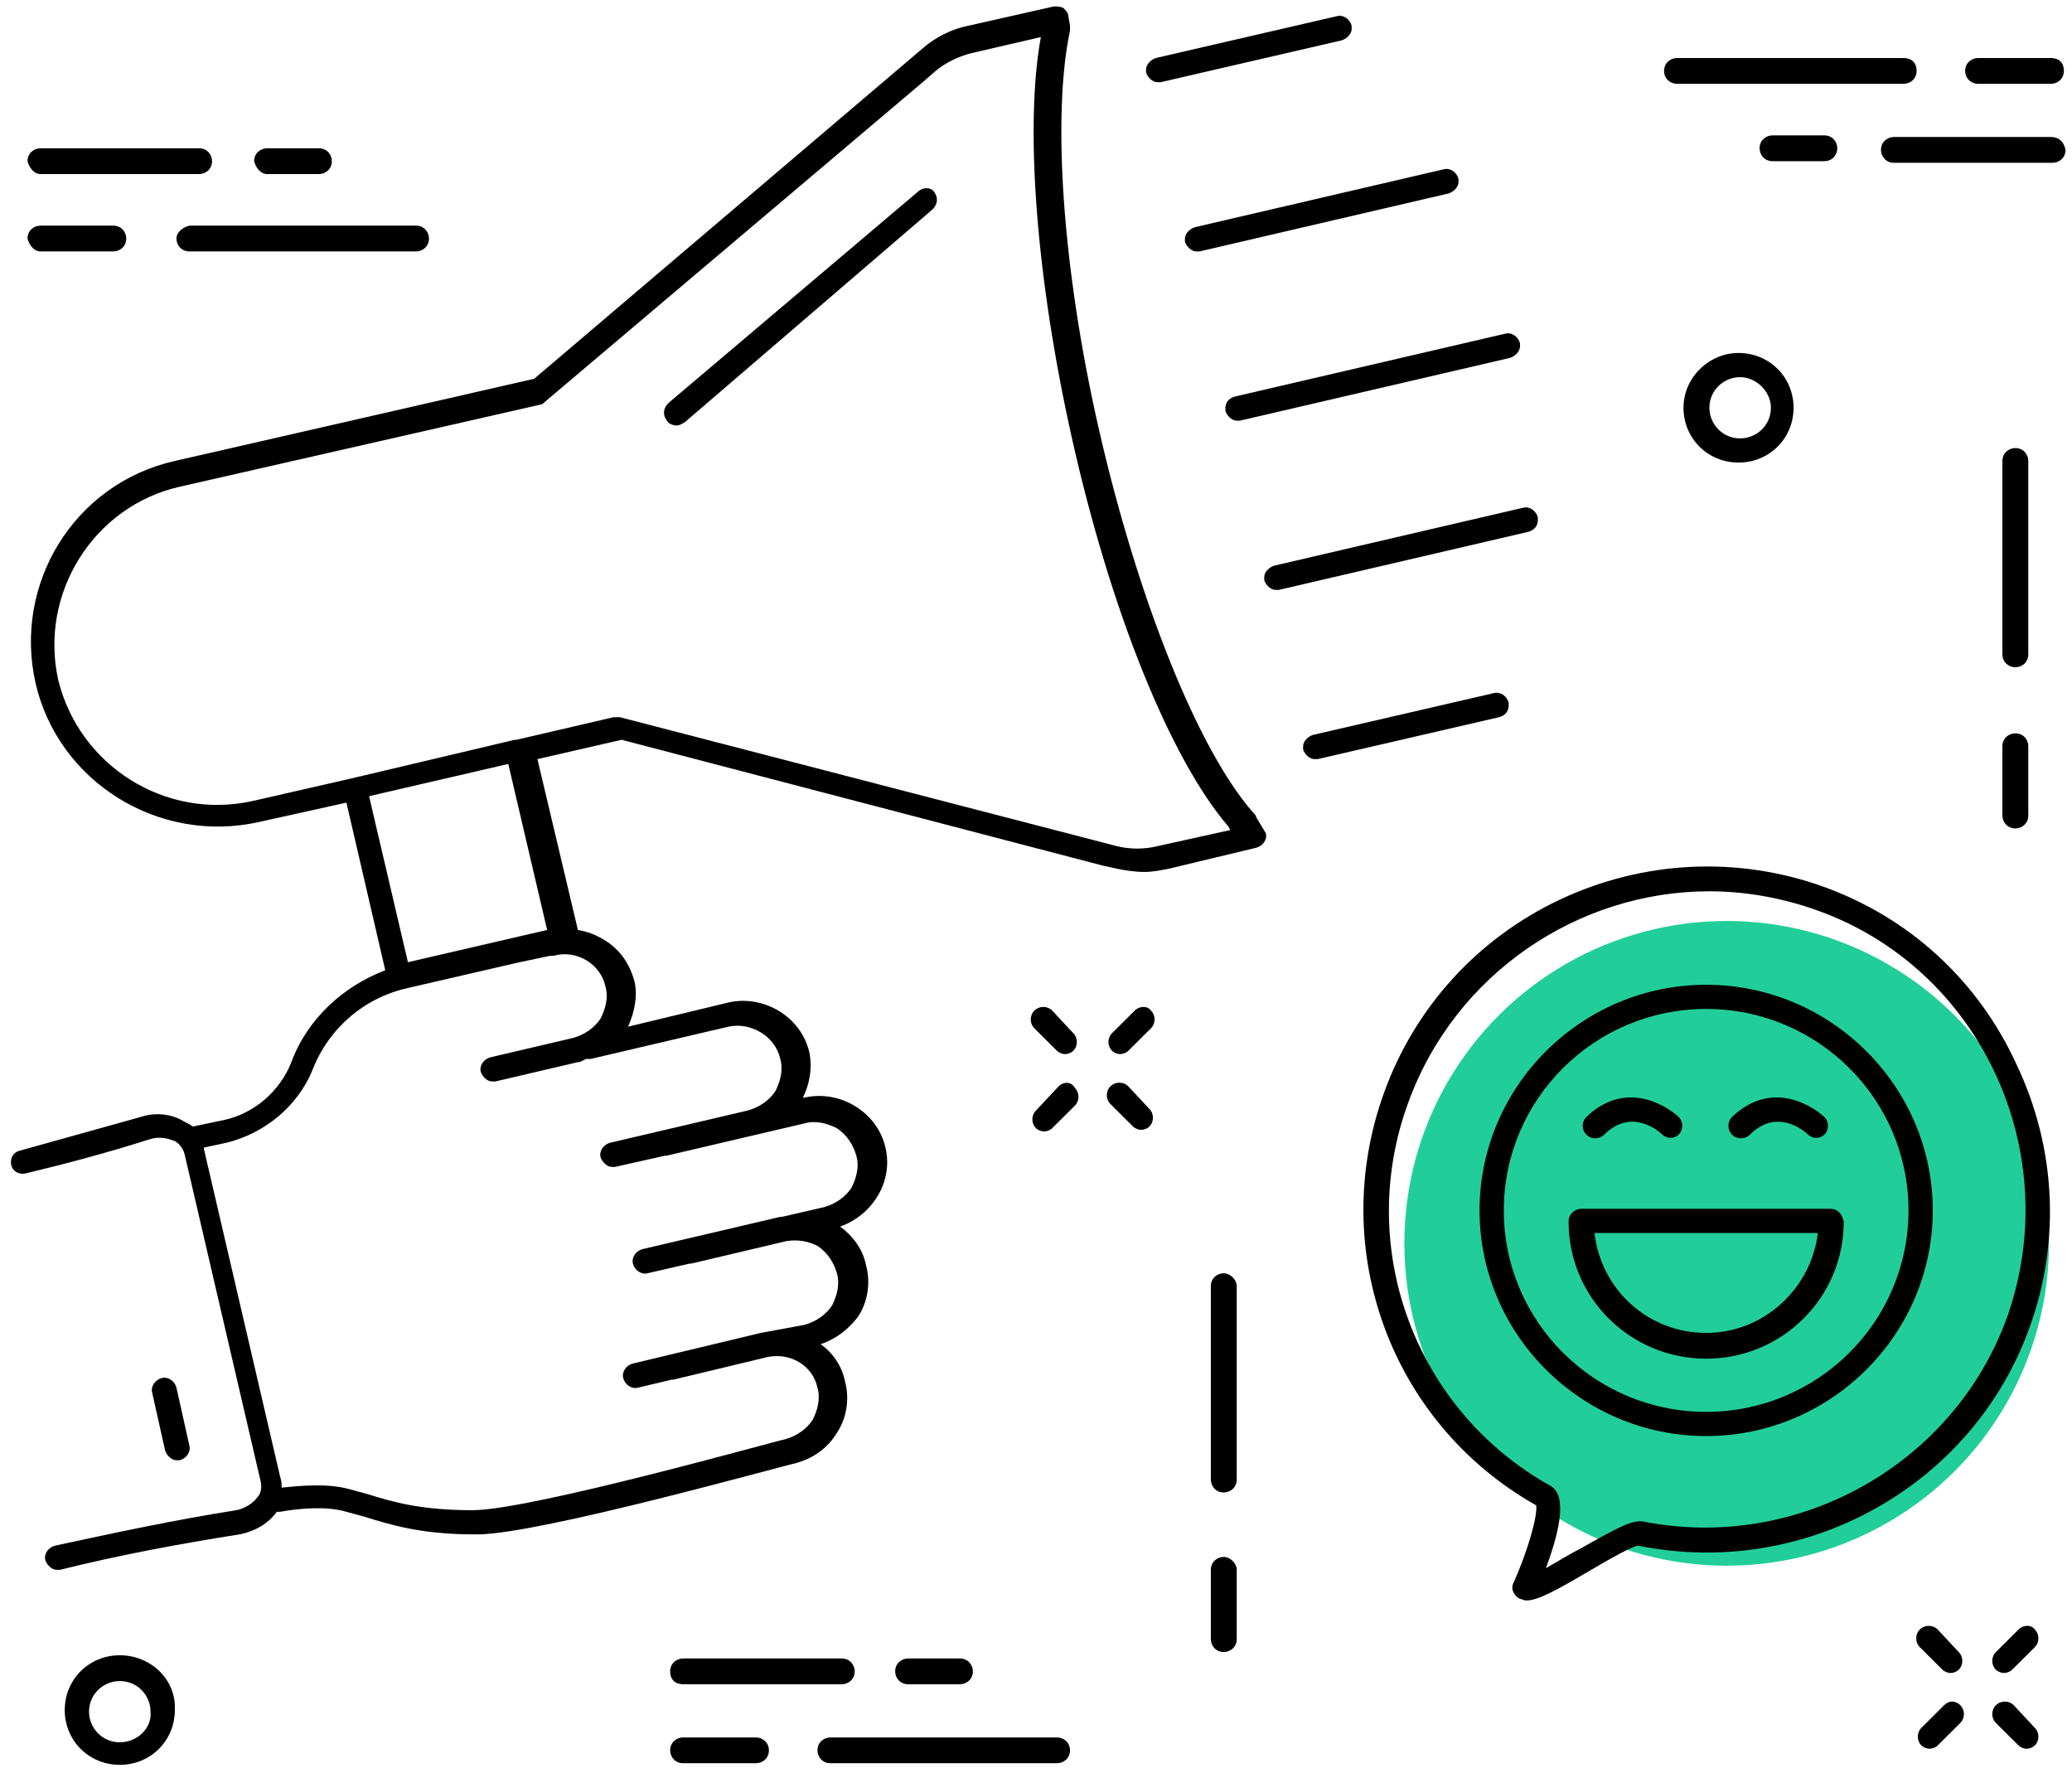 <?xml version="1.0" encoding="UTF-8"?>
<svg width="90px" height="77px" viewBox="0 0 90 77" version="1.1" xmlns="http://www.w3.org/2000/svg" xmlns:xlink="http://www.w3.org/1999/xlink">
    <!-- Generator: Sketch 48.2 (47327) - http://www.bohemiancoding.com/sketch -->
    <title>Group 3</title>
    <desc>Created with Sketch.</desc>
    <defs></defs>
    <g id="icons" stroke="none" stroke-width="1" fill="none" fill-rule="evenodd" transform="translate(-518, -1791)">
        <g id="Group-3" transform="translate(518, 1791)">
            <circle id="Oval-2" fill="#21ce99" cx="75" cy="54" r="14"></circle>
            <g id="Group-Copy-4" fill="#000000" fill-rule="nonzero">
                <path d="M87.539,28.98 C87.82,28.98 88.102,28.77 88.102,28.42 L88.102,20.02 C88.102,19.74 87.891,19.46 87.539,19.46 C87.258,19.46 86.977,19.67 86.977,20.02 L86.977,28.42 C86.977,28.77 87.258,28.98 87.539,28.98 Z" id="Shape"></path>
                <path d="M86.977,35.42 C86.977,35.7 87.188,35.98 87.539,35.98 C87.82,35.98 88.102,35.77 88.102,35.42 L88.102,32.41 C88.102,32.13 87.891,31.85 87.539,31.85 C87.258,31.85 86.977,32.06 86.977,32.41 L86.977,35.42 Z" id="Shape"></path>
                <path d="M53.156,55.3 C52.875,55.3 52.594,55.51 52.594,55.86 L52.594,64.26 C52.594,64.54 52.805,64.82 53.156,64.82 C53.438,64.82 53.719,64.61 53.719,64.26 L53.719,55.86 C53.719,55.58 53.438,55.3 53.156,55.3 Z" id="Shape"></path>
                <path d="M53.156,67.62 C52.875,67.62 52.594,67.83 52.594,68.18 L52.594,71.19 C52.594,71.47 52.805,71.75 53.156,71.75 C53.438,71.75 53.719,71.54 53.719,71.19 L53.719,68.18 C53.719,67.9 53.438,67.62 53.156,67.62 Z" id="Shape"></path>
                <path d="M73.125,17.71 C73.125,19.04 74.18,20.09 75.516,20.09 C76.852,20.09 77.906,19.04 77.906,17.71 C77.906,16.38 76.852,15.33 75.516,15.33 C74.25,15.33 73.125,16.38 73.125,17.71 Z M76.922,17.71 C76.922,18.48 76.289,19.04 75.586,19.04 C74.812,19.04 74.25,18.41 74.25,17.71 C74.25,16.94 74.883,16.38 75.586,16.38 C76.289,16.38 76.922,17.01 76.922,17.71 Z" id="Shape"></path>
                <path d="M5.203,71.89 C3.867,71.89 2.812,72.94 2.812,74.27 C2.812,75.6 3.867,76.65 5.203,76.65 C6.539,76.65 7.594,75.6 7.594,74.27 C7.664,72.94 6.539,71.89 5.203,71.89 Z M5.203,75.67 C4.43,75.67 3.867,75.04 3.867,74.34 C3.867,73.57 4.5,73.01 5.203,73.01 C5.977,73.01 6.539,73.64 6.539,74.34 C6.609,75.04 5.977,75.67 5.203,75.67 Z" id="Shape"></path>
                <path d="M72.844,3.64 L82.688,3.64 C82.969,3.64 83.25,3.43 83.25,3.08 C83.25,2.73 83.039,2.52 82.688,2.52 L72.844,2.52 C72.562,2.52 72.281,2.73 72.281,3.08 C72.281,3.43 72.562,3.64 72.844,3.64 Z" id="Shape"></path>
                <path d="M85.922,3.64 L89.086,3.64 C89.367,3.64 89.648,3.43 89.648,3.08 C89.648,2.73 89.438,2.52 89.086,2.52 L85.922,2.52 C85.641,2.52 85.359,2.73 85.359,3.08 C85.359,3.43 85.641,3.64 85.922,3.64 Z" id="Shape"></path>
                <path d="M89.086,5.95 L82.266,5.95 C81.984,5.95 81.703,6.16 81.703,6.51 C81.703,6.79 81.914,7.07 82.266,7.07 L89.156,7.07 C89.438,7.07 89.719,6.86 89.719,6.51 C89.648,6.16 89.438,5.95 89.086,5.95 Z" id="Shape"></path>
                <path d="M79.805,6.44 C79.805,6.16 79.594,5.88 79.242,5.88 L76.992,5.88 C76.711,5.88 76.43,6.09 76.43,6.44 C76.43,6.72 76.641,7 76.992,7 L79.242,7 C79.594,7 79.805,6.72 79.805,6.44 Z" id="Shape"></path>
                <path d="M7.664,10.36 C7.664,10.64 7.875,10.92 8.227,10.92 L18.07,10.92 C18.352,10.92 18.633,10.71 18.633,10.36 C18.633,10.08 18.422,9.8 18.07,9.8 L8.227,9.8 C7.945,9.87 7.664,10.08 7.664,10.36 Z" id="Shape"></path>
                <path d="M1.758,10.92 L4.922,10.92 C5.203,10.92 5.484,10.71 5.484,10.36 C5.484,10.08 5.273,9.8 4.922,9.8 L1.758,9.8 C1.477,9.8 1.195,10.01 1.195,10.36 C1.266,10.64 1.477,10.92 1.758,10.92 Z" id="Shape"></path>
                <path d="M1.758,7.56 L8.648,7.56 C8.93,7.56 9.211,7.35 9.211,7 C9.211,6.72 9,6.44 8.648,6.44 L1.758,6.44 C1.477,6.44 1.195,6.65 1.195,7 C1.266,7.28 1.477,7.56 1.758,7.56 Z" id="Shape"></path>
                <path d="M11.602,7.56 L13.852,7.56 C14.133,7.56 14.414,7.35 14.414,7 C14.414,6.72 14.203,6.44 13.852,6.44 L11.602,6.44 C11.32,6.44 11.039,6.65 11.039,7 C11.109,7.28 11.32,7.56 11.602,7.56 Z" id="Shape"></path>
                <path d="M45.914,75.46 L36.07,75.46 C35.789,75.46 35.508,75.67 35.508,76.02 C35.508,76.3 35.719,76.58 36.07,76.58 L45.914,76.58 C46.195,76.58 46.477,76.37 46.477,76.02 C46.477,75.67 46.195,75.46 45.914,75.46 Z" id="Shape"></path>
                <path d="M32.836,75.46 L29.672,75.46 C29.391,75.46 29.109,75.67 29.109,76.02 C29.109,76.3 29.32,76.58 29.672,76.58 L32.836,76.58 C33.117,76.58 33.398,76.37 33.398,76.02 C33.398,75.67 33.117,75.46 32.836,75.46 Z" id="Shape"></path>
                <path d="M29.672,73.15 L36.562,73.15 C36.844,73.15 37.125,72.94 37.125,72.59 C37.125,72.31 36.914,72.03 36.562,72.03 L29.672,72.03 C29.391,72.03 29.109,72.24 29.109,72.59 C29.109,72.94 29.32,73.15 29.672,73.15 Z" id="Shape"></path>
                <path d="M41.695,73.15 C41.977,73.15 42.258,72.94 42.258,72.59 C42.258,72.31 42.047,72.03 41.695,72.03 L39.445,72.03 C39.164,72.03 38.883,72.24 38.883,72.59 C38.883,72.87 39.094,73.15 39.445,73.15 L41.695,73.15 Z" id="Shape"></path>
                <path d="M45.703,43.89 C45.492,43.68 45.141,43.68 44.93,43.89 C44.719,44.1 44.719,44.45 44.93,44.66 L45.914,45.64 C45.984,45.71 46.125,45.78 46.266,45.78 C46.406,45.78 46.547,45.71 46.617,45.64 C46.828,45.43 46.828,45.08 46.617,44.87 L45.703,43.89 Z" id="Shape"></path>
                <path d="M49.008,47.18 C48.797,46.97 48.445,46.97 48.234,47.18 C48.023,47.39 48.023,47.74 48.234,47.95 L49.219,48.93 C49.289,49 49.43,49.07 49.57,49.07 C49.711,49.07 49.852,49 49.922,48.93 C50.133,48.72 50.133,48.37 49.922,48.16 L49.008,47.18 Z" id="Shape"></path>
                <path d="M45.984,47.18 L45,48.23 C44.789,48.44 44.789,48.79 45,49 C45.07,49.07 45.211,49.14 45.352,49.14 C45.492,49.14 45.633,49.07 45.703,49 L46.688,48.02 C46.898,47.81 46.898,47.46 46.688,47.25 C46.547,46.97 46.195,46.97 45.984,47.18 Z" id="Shape"></path>
                <path d="M49.289,43.89 L48.305,44.87 C48.094,45.08 48.094,45.43 48.305,45.64 C48.375,45.71 48.516,45.78 48.656,45.78 C48.797,45.78 48.938,45.71 49.008,45.64 L49.992,44.66 C50.203,44.45 50.203,44.1 49.992,43.89 C49.852,43.68 49.5,43.68 49.289,43.89 Z" id="Shape"></path>
                <path d="M84.164,70.77 C83.953,70.56 83.602,70.56 83.391,70.77 C83.18,70.98 83.18,71.33 83.391,71.54 L84.375,72.52 C84.445,72.59 84.586,72.66 84.727,72.66 C84.867,72.66 85.008,72.59 85.078,72.52 C85.289,72.31 85.289,71.96 85.078,71.75 L84.164,70.77 Z" id="Shape"></path>
                <path d="M87.469,74.06 C87.258,73.85 86.906,73.85 86.695,74.06 C86.484,74.27 86.484,74.62 86.695,74.83 L87.68,75.81 C87.75,75.88 87.891,75.95 88.031,75.95 C88.172,75.95 88.312,75.88 88.383,75.81 C88.594,75.6 88.594,75.25 88.383,75.04 L87.469,74.06 Z" id="Shape"></path>
                <path d="M84.445,74.06 L83.461,75.04 C83.25,75.25 83.25,75.6 83.461,75.81 C83.531,75.88 83.672,75.95 83.812,75.95 C83.953,75.95 84.094,75.88 84.164,75.81 L85.148,74.83 C85.359,74.62 85.359,74.27 85.148,74.06 C84.938,73.85 84.656,73.85 84.445,74.06 Z" id="Shape"></path>
                <path d="M87.68,70.77 L86.695,71.75 C86.484,71.96 86.484,72.31 86.695,72.52 C86.766,72.59 86.906,72.66 87.047,72.66 C87.188,72.66 87.328,72.59 87.398,72.52 L88.383,71.54 C88.594,71.33 88.594,70.98 88.383,70.77 C88.242,70.56 87.891,70.56 87.68,70.77 Z" id="Shape"></path>
                <path d="M54.562,35.49 C54.562,35.42 54.492,35.35 54.422,35.28 C52.031,32.55 49.43,26.04 47.742,18.69 C46.125,11.62 45.703,4.97 46.477,1.33 C46.477,1.26 46.477,1.19 46.477,1.12 L46.406,0.7 C46.406,0.56 46.266,0.42 46.195,0.35 C46.055,0.28 45.914,0.28 45.773,0.28 L42.047,1.12 C41.344,1.26 40.641,1.61 40.078,2.1 L23.203,16.45 L7.594,20.02 C3.234,21 0.562,25.34 1.547,29.68 C2.531,33.95 6.891,36.68 11.25,35.7 L15.047,34.86 L16.734,42.14 C14.906,42.84 13.359,44.24 12.656,46.13 C12.164,47.39 11.039,48.37 9.703,48.65 L8.367,48.93 C8.297,48.86 8.156,48.79 8.016,48.72 C7.453,48.37 6.75,48.3 6.117,48.51 C4.359,49 2.602,49.49 0.844,49.98 C0.562,50.05 0.422,50.33 0.492,50.61 C0.562,50.89 0.844,51.03 1.125,50.96 C2.883,50.54 4.711,50.05 6.469,49.49 C6.891,49.35 7.242,49.42 7.594,49.56 C7.734,49.63 7.945,49.84 8.016,50.12 L11.32,64.33 C11.391,64.61 11.32,64.89 11.18,65.03 C10.969,65.31 10.617,65.52 10.266,65.59 C7.594,66.01 4.992,66.57 2.391,67.13 C2.109,67.2 1.898,67.48 1.969,67.76 C2.039,67.97 2.25,68.18 2.461,68.18 C2.531,68.18 2.531,68.18 2.602,68.18 C5.133,67.55 7.734,67.06 10.406,66.64 C11.109,66.5 11.672,66.15 12.023,65.66 C12.094,65.66 12.094,65.66 12.164,65.66 C12.164,65.66 13.922,65.31 15.047,65.66 C15.328,65.73 15.539,65.8 15.82,65.87 C16.945,66.22 18.281,66.64 20.602,66.64 C20.672,66.64 20.672,66.64 20.742,66.64 C23.414,66.64 34.102,63.63 34.523,63.56 C35.297,63.35 35.93,62.93 36.352,62.23 C36.773,61.6 36.914,60.76 36.703,59.99 C36.562,59.29 36.141,58.73 35.648,58.38 C36.281,58.17 36.844,57.75 37.266,57.19 C37.688,56.56 37.828,55.72 37.617,54.95 C37.477,54.25 37.055,53.69 36.492,53.27 C37.898,52.78 38.812,51.31 38.461,49.84 C38.109,48.3 36.492,47.32 34.945,47.67 L34.875,47.67 C35.156,47.11 35.297,46.41 35.156,45.71 C34.805,44.17 33.188,43.19 31.641,43.54 L27.281,44.59 C27.562,43.96 27.703,43.26 27.562,42.63 C27.352,41.86 26.93,41.23 26.227,40.81 C25.875,40.6 25.523,40.46 25.102,40.39 L23.344,32.97 L27,32.13 L47.883,37.59 L48.516,37.73 C48.867,37.8 49.289,37.87 49.711,37.87 C50.062,37.87 50.414,37.8 50.766,37.73 L54.562,36.82 C54.844,36.75 55.055,36.47 54.984,36.19 L54.562,35.49 Z M26.297,42.84 C26.438,43.33 26.297,43.82 26.086,44.24 C25.805,44.66 25.383,44.94 24.891,45.08 L21.305,45.92 C21.023,45.99 20.812,46.27 20.883,46.55 C20.953,46.76 21.164,46.97 21.375,46.97 C21.445,46.97 21.445,46.97 21.516,46.97 L25.102,46.13 C25.242,46.13 25.312,46.06 25.453,45.99 C25.523,45.99 25.594,45.99 25.664,45.99 L31.641,44.59 C32.625,44.38 33.68,45.01 33.891,45.99 C34.031,46.48 33.891,46.97 33.68,47.39 C33.398,47.81 32.977,48.09 32.484,48.23 L26.508,49.63 C26.227,49.7 26.016,49.98 26.086,50.26 C26.156,50.47 26.367,50.68 26.578,50.68 C26.648,50.68 26.648,50.68 26.719,50.68 L28.898,50.19 C28.898,50.19 28.898,50.19 28.969,50.19 L34.945,48.79 C35.438,48.65 35.93,48.79 36.352,49 C36.773,49.28 37.055,49.7 37.195,50.19 C37.336,50.68 37.195,51.17 36.984,51.59 C36.703,52.01 36.281,52.29 35.789,52.43 L33.961,52.85 L33.891,52.85 L27.914,54.25 C27.633,54.32 27.422,54.6 27.492,54.88 C27.562,55.16 27.844,55.37 28.125,55.3 L29.953,54.88 L30.023,54.88 L34.172,53.9 C34.664,53.83 35.086,53.9 35.508,54.11 C35.93,54.39 36.211,54.81 36.352,55.3 C36.492,55.79 36.352,56.28 36.141,56.7 C35.859,57.12 35.438,57.4 34.945,57.54 L33.047,57.89 L27.492,59.22 C27.211,59.29 27,59.57 27.07,59.85 C27.141,60.13 27.422,60.34 27.703,60.27 L29.18,59.92 C29.18,59.92 29.18,59.92 29.25,59.92 L33.328,58.94 C34.312,58.73 35.297,59.29 35.508,60.27 C35.648,60.76 35.508,61.25 35.297,61.67 C35.016,62.09 34.594,62.37 34.102,62.51 C33.961,62.51 23.062,65.59 20.531,65.59 C18.281,65.59 17.086,65.24 15.961,64.89 C15.68,64.82 15.469,64.75 15.188,64.68 C14.203,64.4 12.938,64.54 12.234,64.61 C12.234,64.47 12.234,64.33 12.164,64.12 L8.859,49.91 L8.859,49.84 L9.844,49.63 C11.531,49.21 12.938,48.02 13.57,46.48 C14.273,44.66 15.82,43.33 17.719,42.91 L22.57,41.79 L23.906,41.51 L24.047,41.51 C25.031,41.23 26.086,41.86 26.297,42.84 Z M23.766,40.39 L17.719,41.79 L16.031,34.58 L22.078,33.18 L23.766,40.39 Z M50.273,36.75 C49.711,36.89 49.078,36.89 48.516,36.75 L26.93,31.15 C26.859,31.15 26.859,31.15 26.789,31.15 C26.719,31.15 26.719,31.15 26.648,31.15 L22.43,32.13 L22.359,32.13 L15.258,33.81 L10.969,34.79 C7.172,35.63 3.445,33.25 2.531,29.54 C1.688,25.76 4.078,21.98 7.805,21.14 L23.484,17.57 C23.555,17.57 23.625,17.5 23.695,17.43 L40.078,3.57 L40.641,3.08 C41.062,2.73 41.625,2.45 42.188,2.31 L45.211,1.61 C44.508,5.46 45,12.04 46.547,18.97 C48.234,26.53 50.836,32.97 53.367,35.91 L53.438,36.05 L50.273,36.75 Z" id="Shape"></path>
                <path d="M50.273,3.57 C50.344,3.57 50.344,3.57 50.414,3.57 L58.289,1.75 C58.5,1.68 58.711,1.47 58.711,1.26 C58.711,1.19 58.711,1.19 58.711,1.12 C58.641,0.84 58.359,0.63 58.078,0.7 L50.203,2.52 C49.992,2.59 49.781,2.8 49.781,3.01 C49.781,3.08 49.781,3.08 49.781,3.15 C49.852,3.36 50.062,3.57 50.273,3.57 Z" id="Shape"></path>
                <path d="M51.469,10.36 C51.469,10.43 51.469,10.43 51.469,10.5 C51.539,10.71 51.75,10.92 51.961,10.92 C52.031,10.92 52.031,10.92 52.102,10.92 L62.93,8.4 C63.141,8.33 63.352,8.12 63.352,7.91 C63.352,7.84 63.352,7.84 63.352,7.77 C63.281,7.49 63,7.28 62.719,7.35 L51.891,9.87 C51.68,9.94 51.469,10.15 51.469,10.36 Z" id="Shape"></path>
                <path d="M53.227,17.71 C53.227,17.78 53.227,17.78 53.227,17.85 C53.297,18.06 53.508,18.27 53.719,18.27 C53.789,18.27 53.789,18.27 53.859,18.27 L65.602,15.54 C65.812,15.47 66.023,15.26 66.023,15.05 C66.023,14.98 66.023,14.98 66.023,14.91 C65.953,14.63 65.672,14.42 65.391,14.49 L53.648,17.22 C53.367,17.29 53.227,17.5 53.227,17.71 Z" id="Shape"></path>
                <path d="M66.797,22.61 C66.797,22.54 66.797,22.54 66.797,22.47 C66.727,22.19 66.445,21.98 66.164,22.05 L55.336,24.57 C55.125,24.64 54.914,24.85 54.914,25.06 C54.914,25.13 54.914,25.13 54.914,25.2 C54.984,25.41 55.195,25.62 55.406,25.62 C55.477,25.62 55.477,25.62 55.547,25.62 L66.375,23.1 C66.656,23.03 66.797,22.82 66.797,22.61 Z" id="Shape"></path>
                <path d="M65.531,30.66 C65.531,30.59 65.531,30.59 65.531,30.52 C65.461,30.24 65.18,30.03 64.898,30.1 L57.023,31.92 C56.812,31.99 56.602,32.2 56.602,32.41 C56.602,32.48 56.602,32.48 56.602,32.55 C56.672,32.76 56.883,32.97 57.094,32.97 C57.164,32.97 57.164,32.97 57.234,32.97 L65.109,31.15 C65.391,31.08 65.531,30.87 65.531,30.66 Z" id="Shape"></path>
                <path d="M39.867,8.33 L29.039,17.5 C28.828,17.71 28.758,17.99 28.969,18.27 C29.039,18.41 29.25,18.48 29.391,18.48 C29.531,18.48 29.602,18.41 29.742,18.34 L40.5,9.1 C40.711,8.89 40.781,8.61 40.57,8.33 C40.43,8.12 40.078,8.12 39.867,8.33 Z" id="Shape"></path>
                <path d="M7.664,63.42 C7.734,63.42 7.734,63.42 7.805,63.42 C8.086,63.35 8.297,63.07 8.227,62.79 L7.664,60.27 C7.594,59.99 7.312,59.78 7.031,59.85 C6.75,59.92 6.539,60.2 6.609,60.48 L7.172,63 C7.242,63.21 7.453,63.42 7.664,63.42 Z" id="Shape"></path>
                <path d="M79.172,38.5 C75.445,37.17 71.367,37.38 67.781,39.06 C64.195,40.74 61.453,43.75 60.117,47.46 C57.656,54.25 60.398,61.81 66.727,65.38 C66.797,65.8 66.375,67.34 65.742,68.74 C65.672,68.88 65.672,69.02 65.742,69.16 C65.812,69.3 65.883,69.37 66.023,69.44 C66.094,69.44 66.164,69.51 66.305,69.51 C66.797,69.51 67.57,69.09 69.117,68.18 C69.82,67.76 70.945,67.13 71.156,67.13 C78.398,68.6 85.711,64.54 88.172,57.61 C89.508,53.9 89.297,49.84 87.609,46.27 C85.922,42.56 82.898,39.83 79.172,38.5 Z M87.188,57.19 C84.867,63.63 78.047,67.41 71.367,66.08 C70.875,66.01 70.242,66.36 68.625,67.27 C68.203,67.48 67.641,67.83 67.148,68.11 C68.273,65.1 67.57,64.68 67.359,64.54 C61.453,61.25 58.852,54.18 61.172,47.88 C63.211,42.28 68.555,38.71 74.25,38.71 C75.797,38.71 77.414,38.99 78.961,39.55 C85.992,42.07 89.719,49.98 87.188,57.19 Z" id="Shape"></path>
                <path d="M74.109,42.77 C68.695,42.77 64.266,47.18 64.266,52.57 C64.266,57.96 68.695,62.37 74.109,62.37 C79.523,62.37 83.953,57.96 83.953,52.57 C83.953,47.18 79.523,42.77 74.109,42.77 Z M74.109,61.32 C69.258,61.32 65.32,57.4 65.32,52.57 C65.32,47.74 69.258,43.82 74.109,43.82 C78.961,43.82 82.898,47.74 82.898,52.57 C82.898,57.4 78.961,61.32 74.109,61.32 Z" id="Shape"></path>
                <path d="M79.523,52.5 L68.695,52.5 C68.414,52.5 68.133,52.71 68.133,53.06 C68.133,56.35 70.805,59.01 74.109,59.01 C77.414,59.01 80.086,56.35 80.086,53.06 C80.016,52.71 79.805,52.5 79.523,52.5 Z M74.109,57.89 C71.578,57.89 69.539,56 69.258,53.55 L78.961,53.55 C78.68,55.93 76.641,57.89 74.109,57.89 Z" id="Shape"></path>
                <path d="M76.008,49.28 C77.203,48.09 78.398,49.14 78.539,49.28 C78.609,49.35 78.75,49.42 78.891,49.42 C79.031,49.42 79.172,49.35 79.242,49.28 C79.453,49.07 79.453,48.72 79.242,48.51 C78.539,47.88 76.852,46.97 75.234,48.51 C75.023,48.72 75.023,49.07 75.234,49.28 C75.445,49.49 75.797,49.49 76.008,49.28 Z" id="Shape"></path>
                <path d="M69.68,49.28 C70.875,48.09 72.07,49.14 72.211,49.28 C72.281,49.35 72.422,49.42 72.562,49.42 C72.703,49.42 72.844,49.35 72.914,49.28 C73.125,49.07 73.125,48.72 72.914,48.51 C72.211,47.88 70.523,46.97 68.906,48.51 C68.695,48.72 68.695,49.07 68.906,49.28 C69.117,49.49 69.469,49.49 69.68,49.28 Z" id="Shape"></path>
            </g>
        </g>
    </g>
</svg>